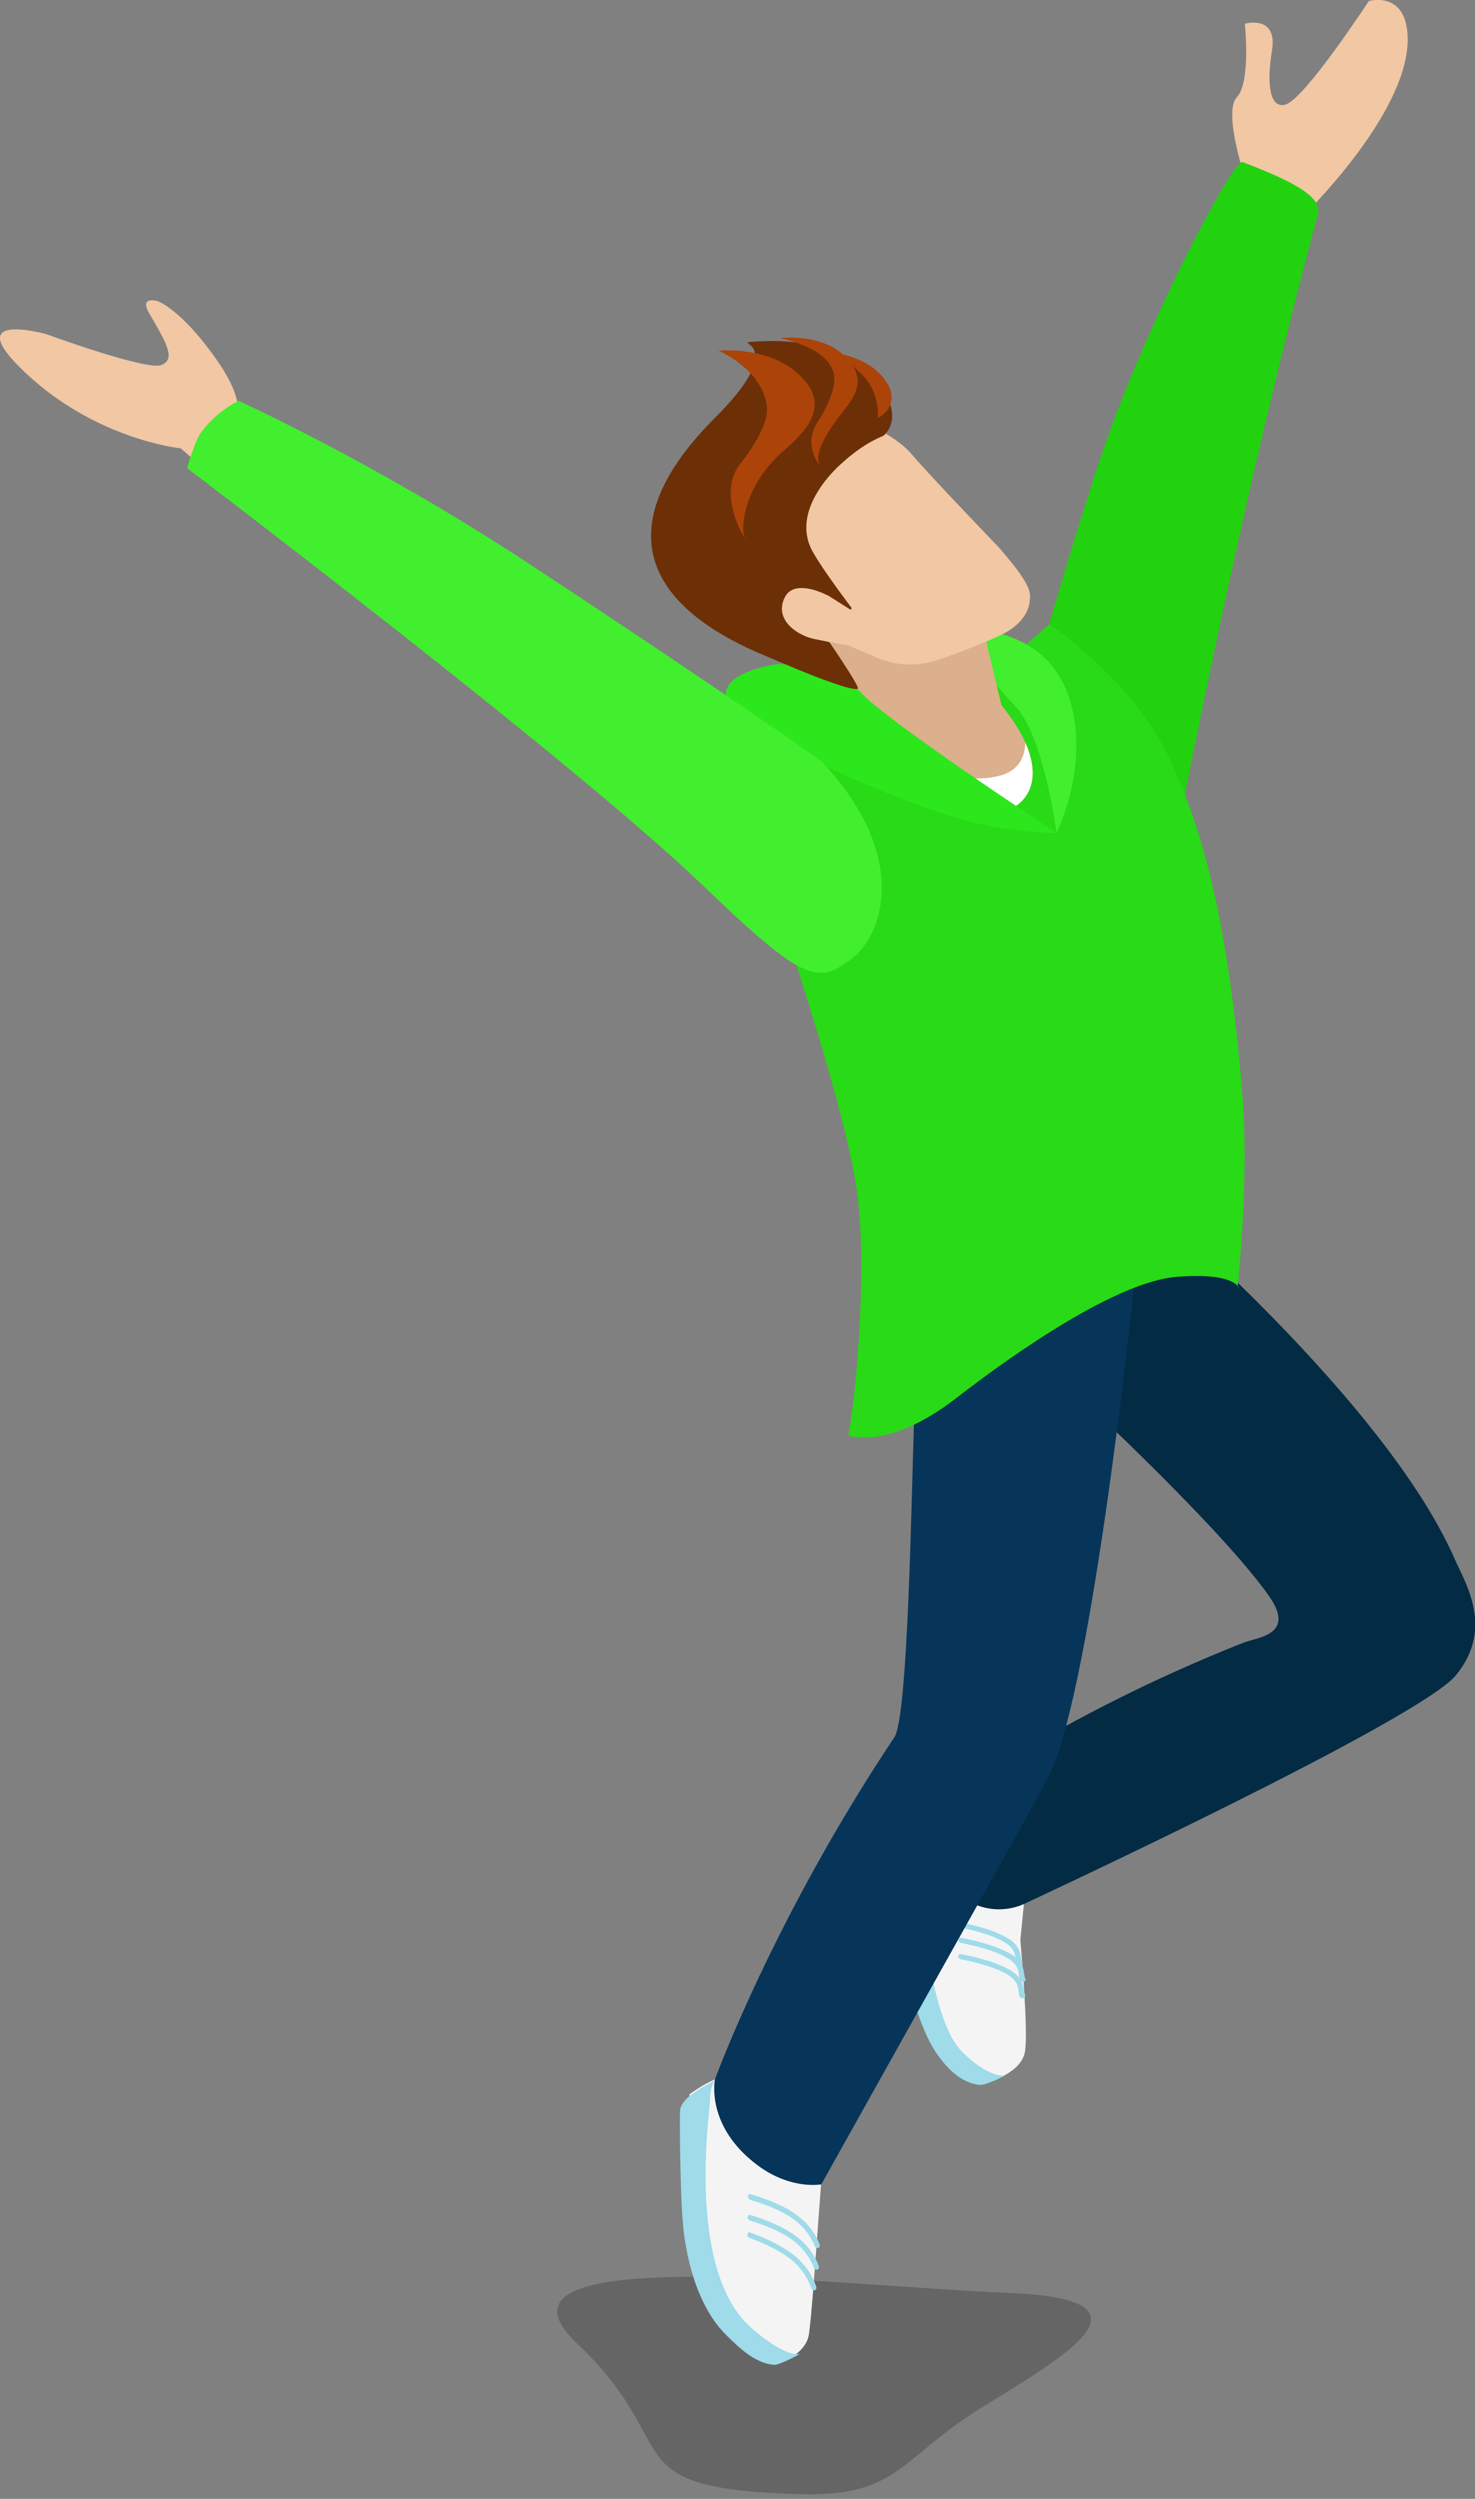 <?xml version="1.0" encoding="UTF-8" standalone="no"?>
<!-- Created with Inkscape (http://www.inkscape.org/) -->

<svg
   xmlns:dc="http://purl.org/dc/elements/1.1/"
   xmlns:cc="http://creativecommons.org/ns#"
   xmlns:rdf="http://www.w3.org/1999/02/22-rdf-syntax-ns#"
   xmlns:svg="http://www.w3.org/2000/svg"
   xmlns="http://www.w3.org/2000/svg"
   xmlns:sodipodi="http://sodipodi.sourceforge.net/DTD/sodipodi-0.dtd"
   xmlns:inkscape="http://www.inkscape.org/namespaces/inkscape"
   width="3.801mm"
   height="6.44mm"
   viewBox="0 0 3.801 6.44"
   version="1.1"
   id="svg113590"
   inkscape:version="0.92.2 (5c3e80d, 2017-08-06)"
   sodipodi:docname="people-dancing-21.svg">
  <rect x="0" y="0" width="3.801" height="6.44" fill="#808080" stroke="none"/>
  <defs
     id="defs113584">
    <clipPath
       id="clipPath6938"
       clipPathUnits="userSpaceOnUse">
      <path
         inkscape:connector-curvature="0"
         id="path6936"
         d="m 332.31,670.939 h 80.557 V 627.742 H 332.31 Z" />
    </clipPath>
    <clipPath
       id="clipPath19962"
       clipPathUnits="userSpaceOnUse">
      <path
         inkscape:connector-curvature="0"
         id="path19960"
         d="m 509.182,647.722 h 56.485 v -19.98 h -56.485 z" />
    </clipPath>
    <clipPath
       id="clipPath19818"
       clipPathUnits="userSpaceOnUse">
      <path
         inkscape:connector-curvature="0"
         id="path19816"
         d="m 671.425,650.716 h 65.619 v -22.975 h -65.619 z" />
    </clipPath>
    <clipPath
       id="clipPath14734"
       clipPathUnits="userSpaceOnUse">
      <path
         inkscape:connector-curvature="0"
         id="path14732"
         d="m 800.948,651.727 h 68.678 v -23.986 h -68.678 z" />
    </clipPath>
    <clipPath
       id="clipPath14822"
       clipPathUnits="userSpaceOnUse">
      <path
         inkscape:connector-curvature="0"
         id="path14820"
         d="m 957.738,645.951 h 63.252 v -18.209 h -63.252 z" />
    </clipPath>
    <clipPath
       id="clipPath20130"
       clipPathUnits="userSpaceOnUse">
      <path
         inkscape:connector-curvature="0"
         id="path20128"
         d="m 1084.85,651.425 h 64.51 v -23.683 h -64.51 z" />
    </clipPath>
    <clipPath
       id="clipPath20722"
       clipPathUnits="userSpaceOnUse">
      <path
         inkscape:connector-curvature="0"
         id="path20720"
         d="m 1222.08,654.393 h 75.95 v -26.652 h -75.95 z" />
    </clipPath>
    <clipPath
       id="clipPath20266"
       clipPathUnits="userSpaceOnUse">
      <path
         inkscape:connector-curvature="0"
         id="path20264"
         d="m 1383.9,646.412 h 44.62 v -18.67 h -44.62 z" />
    </clipPath>
    <clipPath
       id="clipPath20442"
       clipPathUnits="userSpaceOnUse">
      <path
         inkscape:connector-curvature="0"
         id="path20440"
         d="m 1493.26,654.136 h 75.09 v -26.394 h -75.09 z" />
    </clipPath>
    <clipPath
       id="clipPath20366"
       clipPathUnits="userSpaceOnUse">
      <path
         inkscape:connector-curvature="0"
         id="path20364"
         d="m 1632.21,651.13 h 77.31 v -23.389 h -77.31 z" />
    </clipPath>
    <clipPath
       id="clipPath20538"
       clipPathUnits="userSpaceOnUse">
      <path
         inkscape:connector-curvature="0"
         id="path20536"
         d="m 1778.62,646.625 h 45.13 v -18.883 h -45.13 z" />
    </clipPath>
    <clipPath
       id="clipPath20590"
       clipPathUnits="userSpaceOnUse">
      <path
         inkscape:connector-curvature="0"
         id="path20588"
         d="m 1895.15,652.288 h 61.65 v -24.547 h -61.65 z" />
    </clipPath>
    <clipPath
       id="clipPath20798"
       clipPathUnits="userSpaceOnUse">
      <path
         inkscape:connector-curvature="0"
         id="path20796"
         d="m 2032.21,650.712 h 54.29 v -22.97 h -54.29 z" />
    </clipPath>
    <clipPath
       id="clipPath20218"
       clipPathUnits="userSpaceOnUse">
      <path
         inkscape:connector-curvature="0"
         id="path20216"
         d="m 2154,646.547 h 46.37 V 627.742 H 2154 Z" />
    </clipPath>
    <clipPath
       id="clipPath20882"
       clipPathUnits="userSpaceOnUse">
      <path
         inkscape:connector-curvature="0"
         id="path20880"
         d="m 2287.35,649.844 h 48.35 v -22.102 h -48.35 z" />
    </clipPath>
    <clipPath
       id="clipPath21206"
       clipPathUnits="userSpaceOnUse">
      <path
         inkscape:connector-curvature="0"
         id="path21204"
         d="m 2432.86,646.93 h 8.25 v -13.96 h -8.25 z" />
    </clipPath>
    <clipPath
       id="clipPath21150"
       clipPathUnits="userSpaceOnUse">
      <path
         inkscape:connector-curvature="0"
         id="path21148"
         d="m 2406.52,649.765 h 54.69 v -22.024 h -54.69 z" />
    </clipPath>
    <clipPath
       id="clipPath21098"
       clipPathUnits="userSpaceOnUse">
      <path
         inkscape:connector-curvature="0"
         id="path21096"
         d="m 2526.96,654.315 h 61.23 v -26.573 h -61.23 z" />
    </clipPath>
    <clipPath
       id="clipPath20954"
       clipPathUnits="userSpaceOnUse">
      <path
         inkscape:connector-curvature="0"
         id="path20952"
         d="m 2663.33,652.114 h 56.93 v -24.373 h -56.93 z" />
    </clipPath>
    <clipPath
       id="clipPath20038"
       clipPathUnits="userSpaceOnUse">
      <path
         inkscape:connector-curvature="0"
         id="path20036"
         d="m 2785.76,651.686 h 65.21 v -23.944 h -65.21 z" />
    </clipPath>
    <clipPath
       id="clipPath13978"
       clipPathUnits="userSpaceOnUse">
      <path
         inkscape:connector-curvature="0"
         id="path13976"
         d="m 2914.83,655.885 h 60.35 v -28.144 h -60.35 z" />
    </clipPath>
    <clipPath
       id="clipPath19038"
       clipPathUnits="userSpaceOnUse">
      <path
         inkscape:connector-curvature="0"
         id="path19036"
         d="m 3087.28,646.215 h 38.96 v -18.473 h -38.96 z" />
    </clipPath>
  </defs>
  <sodipodi:namedview
     id="base"
     pagecolor="#ffffff"
     bordercolor="#666666"
     borderopacity="1.0"
     inkscape:pageopacity="0.0"
     inkscape:pageshadow="2"
     inkscape:zoom="0.35"
     inkscape:cx="-660.8935"
     inkscape:cy="540.71604"
     inkscape:document-units="mm"
     inkscape:current-layer="layer1"
     showgrid="false"
     inkscape:window-width="1360"
     inkscape:window-height="706"
     inkscape:window-x="-8"
     inkscape:window-y="-8"
     inkscape:window-maximized="1"
     fit-margin-top="0"
     fit-margin-left="0"
     fit-margin-right="0"
     fit-margin-bottom="0" />
  <g
     inkscape:label="Layer 1"
     inkscape:groupmode="layer"
     id="layer1"
     transform="translate(-97.376,-285.457)">
    <g
       id="g39470"
       transform="matrix(0.1,0,0,0.086,89.349,263.851)">
      <g
         transform="matrix(0.353,0,0,-0.353,-995.179,547.575)"
         id="g19032">
        <g
           id="g19034" />
        <g
           id="g19046">
          <g
             style="opacity:0.27"
             id="g19044"
             clip-path="url(#clipPath19038)">
            <g
               id="g19042"
               transform="translate(3104.723,627.761)">
              <path
                 inkscape:connector-curvature="0"
                 id="path19040"
                 style="fill:#231f20;fill-opacity:1;fill-rule:nonzero;stroke:none"
                 d="m 0,0 c 7.471,-0.293 7.476,2.936 13.348,7.208 5.875,4.271 13.882,9.345 2.136,9.877 C 3.738,17.619 -24.025,21.624 -16.018,12.813 -8.009,4.003 -13.614,0.534 0,0" />
            </g>
          </g>
        </g>
      </g>
      <g
         transform="matrix(0.353,0,0,-0.353,106.682,307.98)"
         id="g19048">
        <path
           inkscape:connector-curvature="0"
           id="path19050"
           style="fill:#f4f4f4;fill-opacity:1;fill-rule:nonzero;stroke:none"
           d="m 0,0 -0.335,-3.95 c 0,0 0.62,-7.869 0.326,-9.545 -0.168,-0.931 -0.949,-1.624 -1.517,-1.944 -0.359,-0.195 -1.442,-0.567 -1.836,-0.444 -1.016,0.355 -2.389,1.379 -3.02,2.527 -1.222,2.198 -1.998,7.456 -1.998,7.456 0.07,0.732 -0.297,11.757 -0.297,11.757 0,0 1.04,0.749 1.71,1.075 l 4.508,2.147 z" />
      </g>
      <g
         transform="matrix(0.353,0,0,-0.353,104.962,308.985)"
         id="g19052">
        <path
           inkscape:connector-curvature="0"
           id="path19054"
           style="fill:#9fdbe9;fill-opacity:1;fill-rule:nonzero;stroke:none"
           d="M 0,0 C -0.116,0.022 -0.215,0.137 -0.196,0.257 -0.188,0.348 -0.129,0.46 -0.034,0.44 0.479,0.344 2.386,-0.085 3.623,-0.938 4.706,-1.686 4.501,-2.562 4.677,-2.999 4.721,-3.127 4.679,-3.271 4.548,-3.3 4.444,-3.323 4.321,-3.252 4.275,-3.132 4.126,-2.749 4.366,-1.968 3.396,-1.286 2.318,-0.543 0.614,-0.127 0,0" />
      </g>
      <g
         transform="matrix(0.353,0,0,-0.353,105.04,309.46)"
         id="g19056">
        <path
           inkscape:connector-curvature="0"
           id="path19058"
           style="fill:#9fdbe9;fill-opacity:1;fill-rule:nonzero;stroke:none"
           d="m 0,0 c -0.116,0.022 -0.211,0.129 -0.196,0.253 0.014,0.105 0.061,0.205 0.161,0.189 0.52,-0.109 2.419,-0.533 3.658,-1.38 1.094,-0.743 0.887,-1.62 1.05,-2.067 0.046,-0.124 0.006,-0.262 -0.118,-0.289 -0.117,-0.03 -0.233,0.046 -0.273,0.156 -0.145,0.38 0.091,1.174 -0.885,1.845 C 2.32,-0.545 0.61,-0.127 0,0" />
      </g>
      <g
         transform="matrix(0.353,0,0,-0.353,105.034,309.948)"
         id="g19060">
        <path
           inkscape:connector-curvature="0"
           id="path19062"
           style="fill:#9fdbe9;fill-opacity:1;fill-rule:nonzero;stroke:none"
           d="M 0,0 C -0.116,0.02 -0.214,0.127 -0.203,0.249 -0.184,0.351 -0.131,0.454 -0.04,0.446 0.481,0.332 2.386,-0.088 3.621,-0.938 4.7,-1.687 4.505,-2.569 4.677,-3.008 4.728,-3.127 4.681,-3.266 4.554,-3.302 4.436,-3.321 4.315,-3.251 4.269,-3.144 4.128,-2.759 4.366,-1.961 3.393,-1.292 2.312,-0.549 0.608,-0.141 0,0" />
      </g>
      <g
         transform="matrix(0.353,0,0,-0.353,106.172,313.42)"
         id="g19064">
        <path
           inkscape:connector-curvature="0"
           id="path19066"
           style="fill:#9fdbe9;fill-opacity:1;fill-rule:nonzero;stroke:none"
           d="m 0,0 c -0.945,-0.244 -2.666,1.282 -3.412,2.344 -2.559,3.668 -3.106,17.181 -3.101,17.828 0,1.49 0.359,1.841 0.359,1.841 0,0 -1.24,-0.718 -1.193,-0.76 0,0 -1.237,-0.696 -1.295,-1.586 -0.046,-0.711 0.663,-5.901 0.812,-7.254 0,0 0.954,-7.724 2.996,-10.847 0.711,-1.085 1.625,-2.226 2.987,-2.391 C -1.421,-0.884 0.136,0.021 0,0" />
      </g>
      <g
         transform="matrix(0.353,0,0,-0.353,108.875,286.211)"
         id="g19068">
        <path
           inkscape:connector-curvature="0"
           id="path19070"
           style="fill:#032b44;fill-opacity:1;fill-rule:nonzero;stroke:none"
           d="m 0,0 c 0,0 19.722,-18.76 25.188,-33.327 0.75,-2 2.87,-5.825 0.059,-9.804 -2.722,-3.852 -31.37,-19.326 -31.37,-19.326 0,0 -3.281,-2.184 -6.228,2.223 -0.617,0.924 -0.657,5.696 -0.657,5.696 0,0 8.787,7.753 22.737,14.169 1.005,0.463 3.871,0.65 1.887,3.948 C 7.208,-29.094 -9,-12.197 -9,-12.197 Z" />
      </g>
      <g
         transform="matrix(0.353,0,0,-0.353,101.438,316.532)"
         id="g19072">
        <path
           inkscape:connector-curvature="0"
           id="path19074"
           style="fill:#f4f4f4;fill-opacity:1;fill-rule:nonzero;stroke:none"
           d="m 0,0 -0.496,-7.795 c 0,0 -0.216,-3.594 -0.409,-5.338 -0.102,-0.954 -0.778,-1.662 -1.274,-1.974 -0.316,-0.196 -1.279,-0.557 -1.646,-0.412 -0.922,0.389 -2.07,1.599 -2.84,2.688 -2.274,3.222 -2.158,7.795 -2.158,7.795 0.033,0.754 -0.818,12.221 -0.818,12.221 0,0 0.907,0.757 1.503,1.078 l 3.957,2.12 z" />
      </g>
      <g
         transform="matrix(0.353,0,0,-0.353,99.609,317.158)"
         id="g19076">
        <path
           inkscape:connector-curvature="0"
           id="path19078"
           style="fill:#9fdbe9;fill-opacity:1;fill-rule:nonzero;stroke:none"
           d="m 0,0 c -0.109,0.045 -0.194,0.172 -0.182,0.302 0.005,0.095 0.062,0.219 0.146,0.195 0.503,-0.158 2.3,-0.788 3.467,-1.827 1.026,-0.901 1.465,-1.946 1.613,-2.442 0.045,-0.133 0,-0.286 -0.114,-0.304 C 4.822,-4.094 4.71,-4.013 4.669,-3.87 4.533,-3.452 4.139,-2.517 3.218,-1.697 2.191,-0.783 0.583,-0.198 0,0" />
      </g>
      <g
         transform="matrix(0.353,0,0,-0.353,99.602,317.777)"
         id="g19080">
        <path
           inkscape:connector-curvature="0"
           id="path19082"
           style="fill:#9fdbe9;fill-opacity:1;fill-rule:nonzero;stroke:none"
           d="m 0,0 c -0.117,0.038 -0.203,0.169 -0.187,0.302 0.017,0.099 0.073,0.216 0.16,0.183 C 0.462,0.321 2.257,-0.34 3.414,-1.392 4.434,-2.304 4.852,-3.357 5.002,-3.843 5.045,-3.99 5.006,-4.141 4.879,-4.163 4.773,-4.175 4.664,-4.081 4.625,-3.955 4.492,-3.526 4.104,-2.573 3.193,-1.742 2.179,-0.821 0.574,-0.203 0,0" />
      </g>
      <g
         transform="matrix(0.353,0,0,-0.353,99.589,318.302)"
         id="g19084">
        <path
           inkscape:connector-curvature="0"
           id="path19086"
           style="fill:#9fdbe9;fill-opacity:1;fill-rule:nonzero;stroke:none"
           d="m 0,0 c -0.104,0.051 -0.194,0.182 -0.165,0.309 0.017,0.101 0.069,0.213 0.158,0.177 0.492,-0.198 2.262,-0.961 3.381,-2.077 0.981,-0.982 1.351,-2.04 1.484,-2.542 0.038,-0.136 -0.017,-0.292 -0.14,-0.3 C 4.614,-4.439 4.507,-4.345 4.484,-4.214 4.357,-3.776 4.015,-2.806 3.138,-1.932 2.153,-0.951 0.578,-0.233 0,0" />
      </g>
      <g
         transform="matrix(0.353,0,0,-0.353,100.876,321.771)"
         id="g19088">
        <path
           inkscape:connector-curvature="0"
           id="path19090"
           style="fill:#9fdbe9;fill-opacity:1;fill-rule:nonzero;stroke:none"
           d="m 0,0 c -0.972,-0.274 -3.15,1.688 -3.982,2.726 -4.191,5.176 -2.576,17.853 -2.576,18.533 0.013,1.586 0.389,1.971 0.389,1.971 0,0 -1.275,-0.793 -1.231,-0.837 0,0 -1.259,-0.788 -1.327,-1.73 -0.054,-0.768 0.04,-8.035 0.202,-9.463 0,0 0.265,-6.294 3.179,-9.621 0.884,-1.007 2.058,-2.375 3.464,-2.512 C -1.457,-0.971 0.139,0.045 0,0" />
      </g>
      <g
         transform="matrix(0.353,0,0,-0.353,109.547,289.214)"
         id="g19092">
        <path
           inkscape:connector-curvature="0"
           id="path19094"
           style="fill:#063559;fill-opacity:1;fill-rule:nonzero;stroke:none"
           d="m 0,0 c 0,0 -2.881,-32.826 -5.983,-42.169 -0.34,-1.019 -2.01,-4.493 -2.01,-4.493 L -22.98,-77.839 c 0,0 -2.206,-0.507 -4.659,1.623 -3.817,3.316 -3.109,7.278 -3.109,7.278 0,0 4.274,13.677 13.106,29.062 1.003,1.748 1.247,20.819 1.423,26.497 0.285,9.119 -0.883,9.372 -0.568,15.957 z" />
      </g>
      <g
         transform="matrix(0.353,0,0,-0.353,112.39,256.703)"
         id="g19096">
        <path
           inkscape:connector-curvature="0"
           id="path19098"
           style="fill:#f1c7a4;fill-opacity:1;fill-rule:nonzero;stroke:none"
           d="m 0,0 c 0,0 -1.75,5.943 -0.705,7.234 1.044,1.292 0.588,6.247 0.588,6.247 0,0 2.415,0.813 1.98,-2.293 C 1.428,8.085 1.782,6.256 2.861,6.624 c 1.405,0.481 6.075,8.787 6.075,8.787 0,0 2.852,0.963 2.835,-3.31 C 11.748,5.773 4.221,-2.733 4.221,-2.733 Z" />
      </g>
      <g
         transform="matrix(0.353,0,0,-0.353,106.827,271.879)"
         id="g19100">
        <path
           inkscape:connector-curvature="0"
           id="path19102"
           style="fill:#22d20f;fill-opacity:1;fill-rule:nonzero;stroke:none"
           d="m 0,0 c 0,0 3.99,16.458 6.116,22.929 3.699,11.261 8.78,22.065 9.362,21.803 2.793,-1.266 5.894,-2.742 5.504,-4.408 -5.745,-24.742 -10.235,-52.43 -10.235,-52.43 z" />
      </g>
      <g
         transform="matrix(0.353,0,0,-0.353,110.38,273.896)"
         id="g19104">
        <path
           inkscape:connector-curvature="0"
           id="path19106"
           style="fill:#29da16;fill-opacity:1;fill-rule:nonzero;stroke:none"
           d="M 0,0 C 2.662,-6.514 4.347,-14.558 5.354,-28.021 5.949,-35.979 5.07,-44.262 5.07,-44.83 c 0,-1.214 0.959,1.136 -4.439,0.642 -4.345,-0.395 -11.709,-6.324 -16.139,-10.318 -4.96,-4.466 -7.862,-3.152 -7.862,-3.152 0.471,2.584 1.46,13.886 0.62,20.839 -1.165,9.657 -9.454,36.432 -9.454,36.432 0.274,0.295 11.587,2.728 16.064,4.895 2.036,0.987 7.439,6.705 7.439,6.705 0,0 6.049,-4.715 8.701,-11.213" />
      </g>
      <g
         transform="matrix(0.353,0,0,-0.353,104.68,270.061)"
         id="g19108">
        <path
           inkscape:connector-curvature="0"
           id="path19110"
           style="fill:#41ef2e;fill-opacity:1;fill-rule:nonzero;stroke:none"
           d="m 0,0 c 0,0 6.483,0.783 8.62,-5.059 2.137,-5.839 -0.641,-12.322 -0.641,-12.322 0,0 -0.927,8.334 -3.064,10.829 C 4.294,-5.828 0,0 0,0" />
      </g>
      <g
         transform="matrix(0.353,0,0,-0.353,106.077,272.369)"
         id="g19112">
        <path
           inkscape:connector-curvature="0"
           id="path19114"
           style="fill:#dcaf8d;fill-opacity:1;fill-rule:nonzero;stroke:none"
           d="M 0,0 -2.063,10.074 -14.51,7.014 c 0,0 2.785,-3.125 3.77,-5.192 0.603,-1.267 0.885,-4.431 -0.264,-4.44 -0.083,-0.156 4.014,-4.159 8.002,-6.117 C 0.718,-10.561 5.018,-7.133 0,0" />
      </g>
      <g
         transform="matrix(0.353,0,0,-0.353,86.211,263.989)"
         id="g19116">
        <path
           inkscape:connector-curvature="0"
           id="path19118"
           style="fill:#f1c7a4;fill-opacity:1;fill-rule:nonzero;stroke:none"
           d="m 0,0 c 0,0 1.695,1.032 -0.928,5.449 -2.624,4.415 -4.375,5.115 -4.375,5.115 0,0 -1.401,0.508 -0.631,-1.032 1.287,-2.558 1.945,-3.883 0.883,-4.386 -1.06,-0.501 -8.412,2.629 -8.412,2.629 0,0 -5.996,1.941 -1.99,-2.744 5.304,-6.207 11.816,-6.957 11.816,-6.957 l 2.125,-2.151 z" />
      </g>
      <g
         transform="matrix(0.353,0,0,-0.353,106.692,273.486)"
         id="g19120">
        <path
           inkscape:connector-curvature="0"
           id="path19122"
           style="fill:#ffffff;fill-opacity:1;fill-rule:nonzero;stroke:none"
           d="m 0,0 c -0.021,-1.045 -0.358,-2.27 -1.714,-2.758 -2.563,-0.925 -6.623,0.642 -6.837,0.714 0,0 0.91,-1.132 2.076,-2.562 0.572,-0.352 1.151,-0.681 1.73,-0.964 C -1.626,-7.101 1.895,-4.938 0,0" />
      </g>
      <g
         transform="matrix(0.353,0,0,-0.353,100.258,271.142)"
         id="g19124">
        <path
           inkscape:connector-curvature="0"
           id="path19126"
           style="fill:#2ce71c;fill-opacity:1;fill-rule:nonzero;stroke:none"
           d="m 0,0 c 0,0 -4.986,-0.809 -3.278,-3.645 1.71,-2.835 13.624,-8.835 18.52,-9.997 2.85,-0.675 5.272,-0.675 5.272,-0.675 0,0 -12.632,9.668 -14.319,11.966 C 5.412,-1.28 0.712,0.271 0,0" />
      </g>
      <g
         transform="matrix(0.353,0,0,-0.353,101.434,274.041)"
         id="g19128">
        <path
           inkscape:connector-curvature="0"
           id="path19130"
           style="fill:#41ef2e;fill-opacity:1;fill-rule:nonzero;stroke:none"
           d="m 0,0 c 0,0 -6.741,5.591 -21.464,16.851 -11.046,8.443 -21.061,13.729 -21.061,13.729 0,0 -1.538,-0.772 -2.749,-2.673 -0.465,-0.734 -1.023,-3.034 -1.023,-3.034 0,0 28.189,-24.858 37.556,-35.322 7.487,-8.367 8.462,-8.523 10.962,-6.334 C 4.501,-14.789 6.532,-8.038 0,0" />
      </g>
      <g
         transform="matrix(0.353,0,0,-0.353,99.895,265.255)"
         id="g19132">
        <path
           inkscape:connector-curvature="0"
           id="path19134"
           style="fill:#f1c7a4;fill-opacity:1;fill-rule:nonzero;stroke:none"
           d="m 0,0 0.002,-0.009 -4.794,-6.009 10.737,-8.794 c 0.809,-0.516 1.335,-0.709 2.064,-1.088 0.793,-0.421 2.493,-1.283 4.773,-0.429 1.141,0.429 3.619,1.503 4.915,2.28 1.781,1.067 1.865,2.624 1.865,2.624 0.076,0.798 0.301,1.29 -2.274,4.719 0,0 -4.947,5.975 -6.334,7.875 -1.833,2.502 -6.862,4.21 -6.862,4.21 z" />
      </g>
      <g
         transform="matrix(0.353,0,0,-0.353,102.747,262.523)"
         id="g19136">
        <path
           inkscape:connector-curvature="0"
           id="path19138"
           style="fill:#6d2f06;fill-opacity:1;fill-rule:nonzero;stroke:none"
           d="m 0,0 c 0.166,-0.147 2.517,-2.962 0.878,-4.956 -0.122,-0.151 -1.303,-0.462 -3.187,-2.476 -0.092,-0.105 -3.747,-3.775 -2.06,-7.367 0.779,-1.652 2.85,-4.796 2.859,-4.819 0.129,-0.256 -2.354,-1.884 -2.185,-1.979 0.056,-0.031 2.869,-4.795 2.643,-4.891 -0.35,-0.149 -1.959,0.521 -3.354,1.152 -1.194,0.545 -2.684,1.301 -3.545,1.719 -8.921,4.346 -11.26,11.143 -3.506,20.158 5.439,6.321 1.393,6.319 2.583,6.417 C -6.311,3.171 -3.532,3.171 0,0" />
      </g>
      <g
         transform="matrix(0.353,0,0,-0.353,100.493,269.134)"
         id="g19140">
        <path
           inkscape:connector-curvature="0"
           id="path19142"
           style="fill:#f1c7a4;fill-opacity:1;fill-rule:nonzero;stroke:none"
           d="m 0,0 c 0.75,1.731 3.252,0.093 3.252,0.093 l 2.691,-1.981 c 0,0 0.905,-0.848 0.489,-1.484 C 5.946,-4.125 5.062,-4.225 3.894,-3.939 3.832,-3.923 2.158,-3.542 2.061,-3.513 0.648,-3.093 -0.747,-1.739 0,0" />
      </g>
      <g
         transform="matrix(0.353,0,0,-0.353,99.316,265.174)"
         id="g19144">
        <path
           inkscape:connector-curvature="0"
           id="path19146"
           style="fill:#ac4309;fill-opacity:1;fill-rule:nonzero;stroke:none"
           d="m 0,0 c 0,0 2.242,3.1 2.027,5.021 -0.346,3.146 -3.524,4.702 -3.524,4.702 0,0 3.524,0.428 5.768,-1.925 C 6.518,5.449 5.449,3.419 3.311,1.284 0.205,-1.824 0.104,-5.557 0.427,-6.196 0.747,-6.838 -1.71,-2.776 0,0" />
      </g>
      <g
         transform="matrix(0.353,0,0,-0.353,101.362,263.841)"
         id="g19148">
        <path
           inkscape:connector-curvature="0"
           id="path19150"
           style="fill:#ac4309;fill-opacity:1;fill-rule:nonzero;stroke:none"
           d="m 0,0 c 0,0 1.308,2.325 1.141,3.811 -0.268,2.424 -3.953,3.203 -3.953,3.203 0,0 2.865,0.424 4.596,-1.387 C 3.516,3.812 2.853,2.314 1.89,0.925 -0.039,-1.862 -0.173,-3.175 0.074,-3.671 0.321,-4.165 -1.319,-2.143 0,0" />
      </g>
      <g
         transform="matrix(0.353,0,0,-0.353,102.896,263.704)"
         id="g19152">
        <path
           inkscape:connector-curvature="0"
           id="path19154"
           style="fill:#ac4309;fill-opacity:1;fill-rule:nonzero;stroke:none"
           d="m 0,0 c 0,0 0.107,2.137 -1.176,3.526 -1.282,1.391 -1.387,1.712 -1.387,1.712 0,0 1.647,-0.39 2.67,-1.606 C 1.815,1.604 0.534,0.321 0.534,0.321 0.534,0.321 -0.107,-0.425 0,0" />
      </g>
    </g>
  </g>
</svg>
